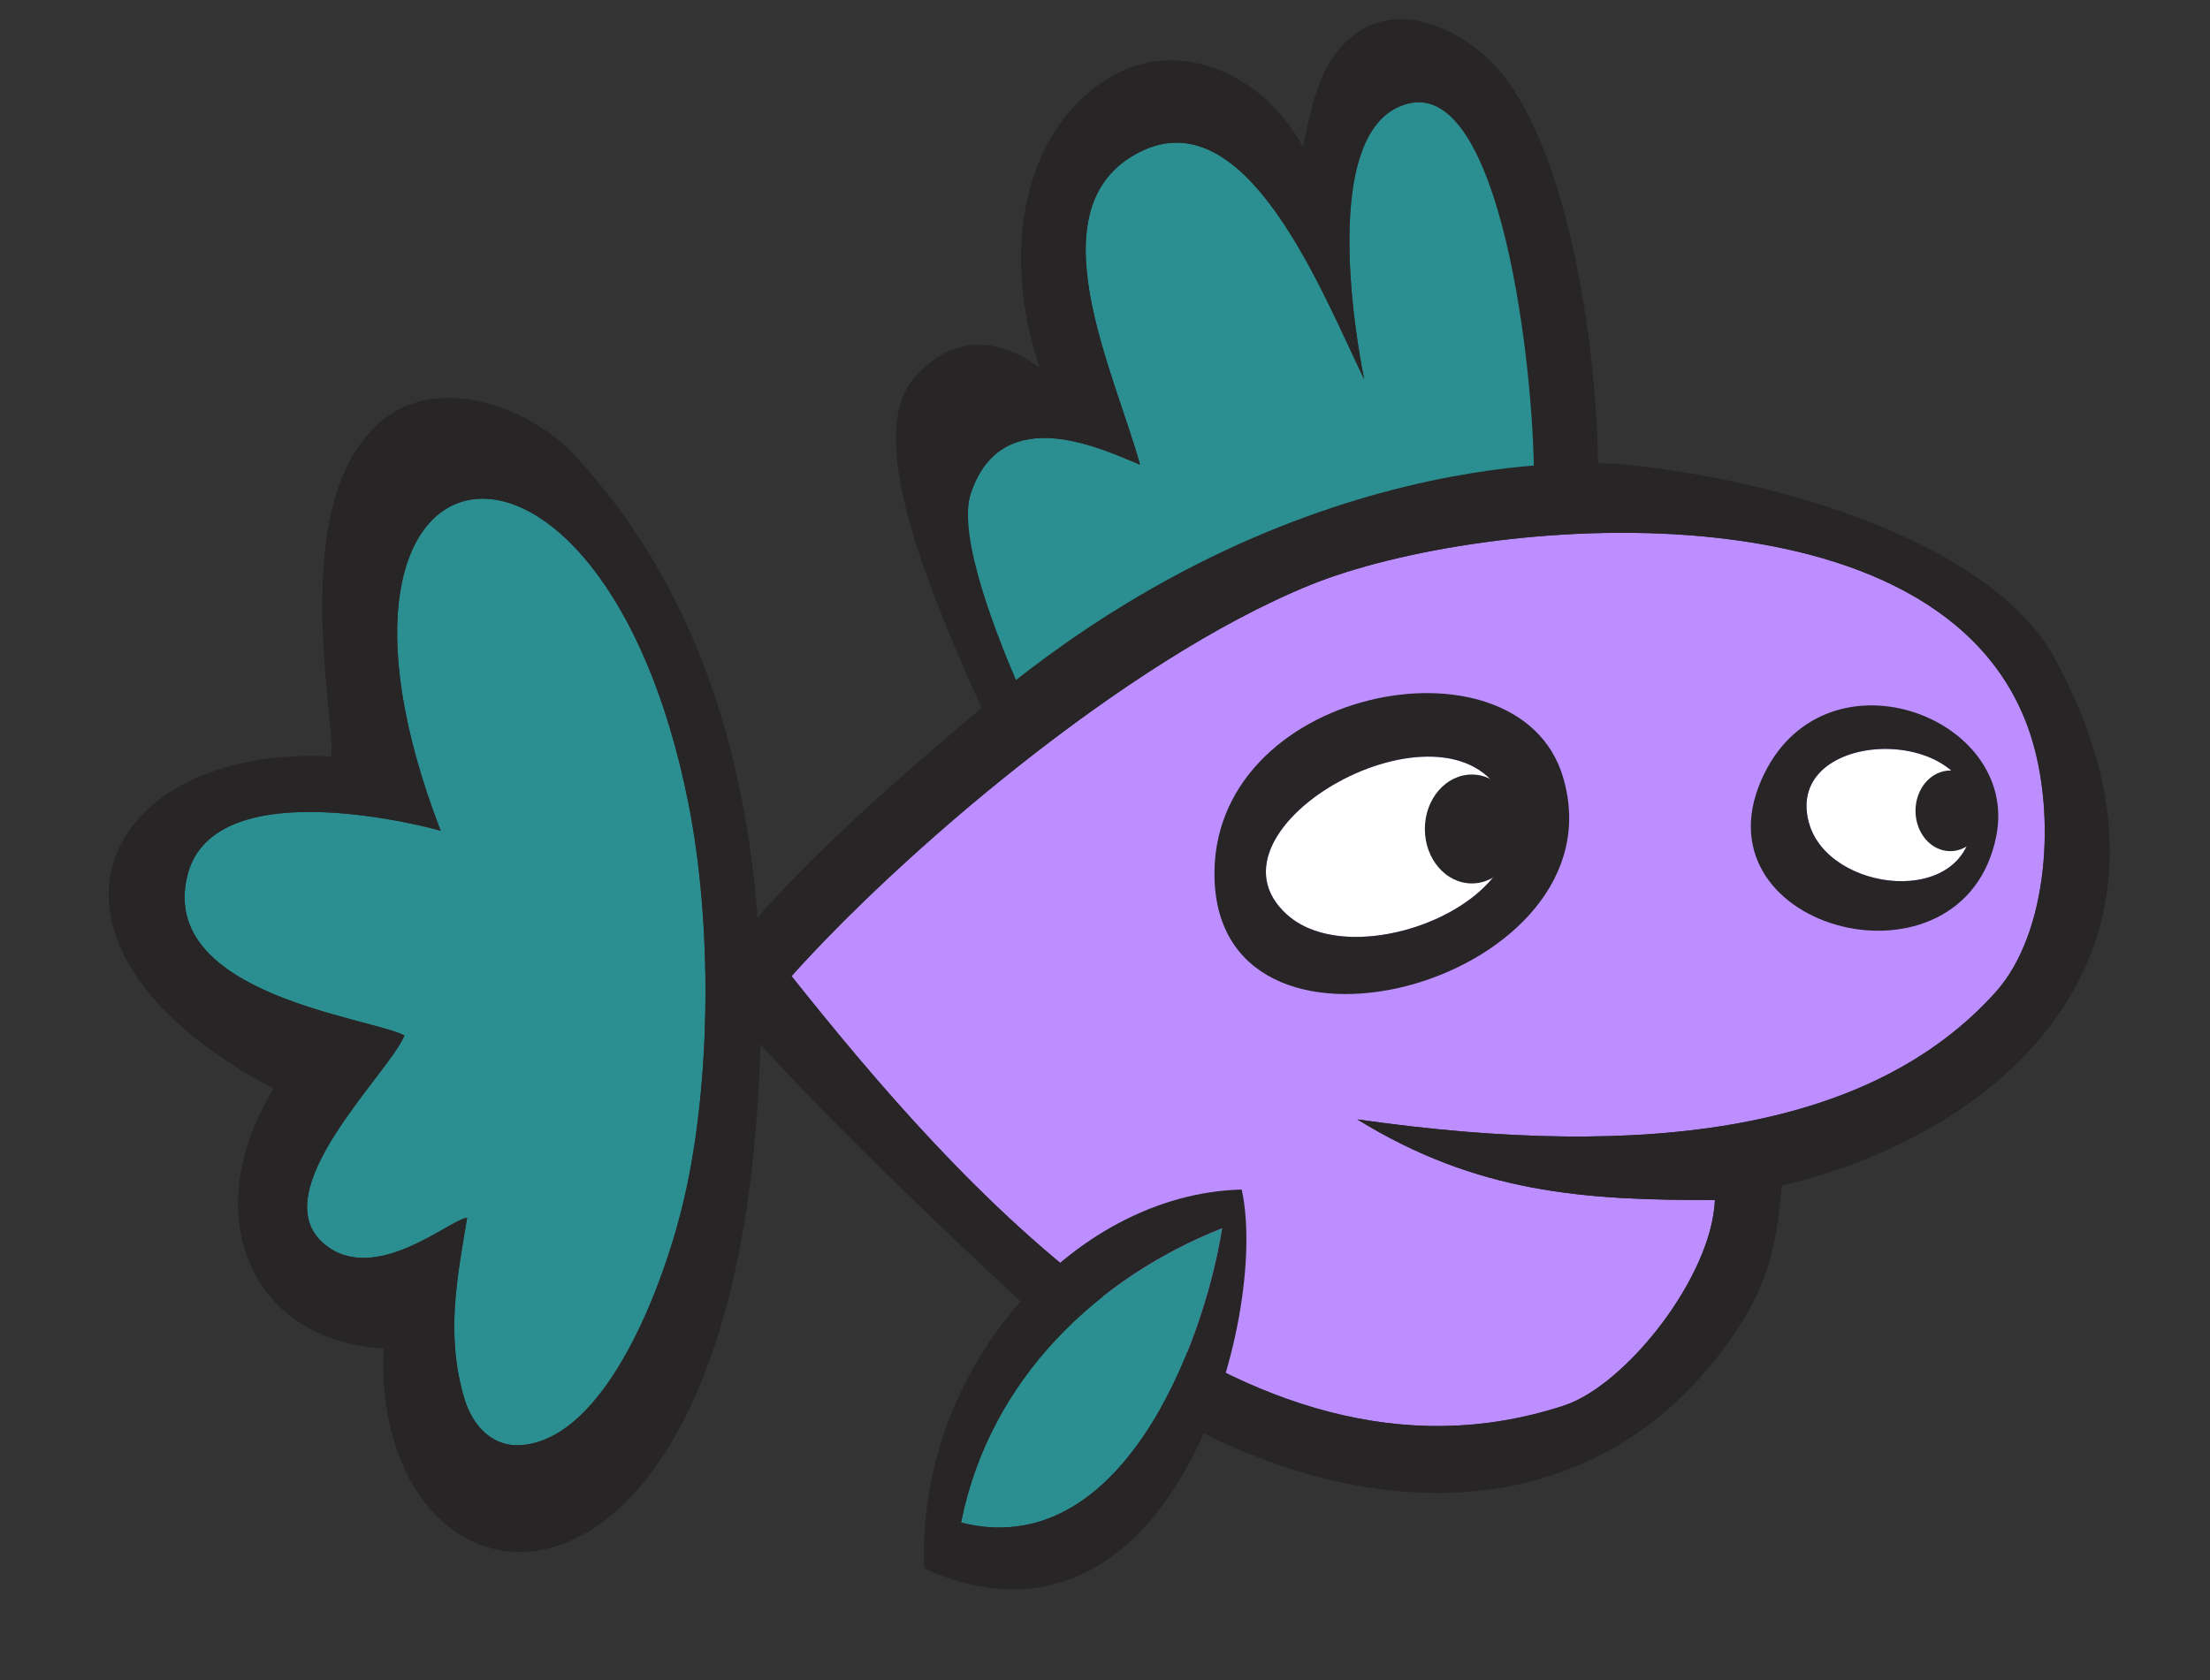 <svg xmlns="http://www.w3.org/2000/svg" xmlns:xlink="http://www.w3.org/1999/xlink" version="1.1" id="fish2" x="0px" y="0px" width="151.302" height="115.06" viewBox="-1.441 19.681 151.302 115.06" enable-background="new 0 0 150 150" xml:space="preserve"><rect x="-1.441" y="19.681" width="151.302" height="115.06" fill="#333333" stroke="none"/><defs><style/></defs>
  <g>
    <g id="Tail_Fin">
      <path id="Fill_3_" fill="#2B8E91" d="M28.727,76.568c0,0-15.524-4.396-17.344,3.093C9.401,87.814,23.97,89.364,26.25,90.596&#13;&#10;&#9;&#9;c-1.078,2.619-9.713,10.657-5.527,14.246c3.44,2.949,8.654-1.666,9.815-1.767c-0.658,4.026-1.496,7.972-0.191,12.368&#13;&#10;&#9;&#9;c0.59,1.988,2.009,3.351,3.906,3.203c5.907-0.461,9.847-11.244,11.149-16.896c1.87-8.111,1.907-18.908,0.287-27.06&#13;&#10;&#9;&#9;C39.759,44.863,17.867,48.4,28.727,76.568z"/>
      <path id="Outline_3_" fill="#272525" d="M37.875,50.834c-2.979-3.213-8.941-5.404-12.769-2.65&#13;&#10;&#9;&#9;c-7.333,5.276-3.329,21.74-3.908,23.304C5.433,70.651-1.441,84.279,17.292,94.239c-5.299,8.633-1.57,17.304,7.528,17.782&#13;&#10;&#9;&#9;c-0.824,19.16,22.228,22.278,25.444-14.58C51.761,80.264,49.217,63.063,37.875,50.834z M45.402,101.75&#13;&#10;&#9;&#9;c-1.302,5.652-5.242,16.436-11.149,16.896c-1.897,0.146-3.316-1.215-3.906-3.203c-1.305-4.396-0.467-8.342,0.191-12.368&#13;&#10;&#9;&#9;c-1.161,0.101-6.375,4.716-9.815,1.767c-4.186-3.589,4.449-11.627,5.527-14.246c-2.28-1.23-16.849-2.781-14.867-10.935&#13;&#10;&#9;&#9;c1.82-7.489,17.344-3.093,17.344-3.093C17.867,48.4,39.759,44.863,45.689,74.69C47.309,82.842,47.272,93.639,45.402,101.75z"/>
    </g>
    <g id="Top_Fin">
      <path id="Fill" fill="#2B8E91" d="M103.578,52.497c0.204-7.099-2.029-27.457-8.661-25.712c-6.633,1.745-2.963,18.864-2.963,18.864&#13;&#10;&#9;&#9;c-2.874-5.886-8.034-19.283-15.381-15.55c-7.348,3.733-1.73,14.993,0.036,21.404c-2.419-0.972-9.366-4.452-11.566,1.899&#13;&#10;&#9;&#9;c-1.146,3.31,2.131,10.71,3.43,13.696C78.354,58.918,91.602,53.787,103.578,52.497z"/>
      <path id="Outline" fill="#272525" d="M68.443,67.03c-1.467-3.401-4.434-10.645-3.4-13.628c2.2-6.351,9.147-2.871,11.566-1.899&#13;&#10;&#9;&#9;c-1.768-6.411-7.384-17.671-0.036-21.404c7.347-3.733,12.507,9.664,15.381,15.55c0,0-3.67-17.119,2.963-18.864&#13;&#10;&#9;&#9;c6.364-1.675,8.665,17.927,8.661,25.712c1.459-0.163,2.921-0.148,4.386-0.182c0.034-8.094-1.792-21.024-6.196-27.099&#13;&#10;&#9;&#9;c-2.246-3.096-6.793-5.535-10.101-3.423c-2.655,1.698-3.243,4.798-3.905,7.951c-2.613-4.892-8.422-7.644-13.248-4.748&#13;&#10;&#9;&#9;c-5.934,3.562-7.471,12.005-4.764,19.88c-3.183-2.352-6.279-2.076-8.672,0.773c-3.523,4.197,1.662,15.78,4.943,23.09&#13;&#10;&#9;&#9;C66.812,68.139,67.685,67.674,68.443,67.03z"/>
    </g>
    <g id="Body">
      <path id="Fill_1_" fill="#BC8EFF" d="M88.247,59.747c-12.782,5.198-28.244,18.66-35.497,26.782&#13;&#10;&#9;&#9;c10.938,13.727,30.613,36.722,52.887,29.406c4.236-1.392,10.121-8.822,10.329-14.076c-9.024,0.026-16.29-0.479-24.489-5.521&#13;&#10;&#9;&#9;c20.235,2.893,35.318,0.616,43.7-8.704c3.63-4.032,4.171-12.223,2.384-17.671C131.748,52.244,100.023,54.958,88.247,59.747z"/>
      <path id="Outline_1_" fill="#272525" d="M139.218,64.75c-4.302-7.878-18.843-12.25-29.468-13.253&#13;&#10;&#9;&#9;c-0.06-0.005-21.25-2.372-43.659,16.395c-7.295,6.109-15.366,13.252-19.059,19.049c5.122,6.904,21.338,21.871,23.942,24.16&#13;&#10;&#9;&#9;c13.512,11.879,34.374,16.53,45.85,0.586c2.699-3.75,3.345-6.385,3.716-10.822C136.262,97.189,149.861,84.234,139.218,64.75z&#13;&#10;&#9;&#9; M135.177,87.634c-8.382,9.32-23.465,11.597-43.7,8.704c8.199,5.042,15.465,5.549,24.489,5.521&#13;&#10;&#9;&#9;c-0.208,5.254-6.093,12.686-10.329,14.076c-22.272,7.314-41.949-15.681-52.887-29.406c7.253-8.122,22.715-21.584,35.497-26.782&#13;&#10;&#9;&#9;c11.776-4.789,43.501-7.503,49.313,10.216C139.348,75.411,138.807,83.602,135.177,87.634z"/>
    </g>
    <g id="Little_Fin">
      <path id="Fill_2_" fill="#2B8E91" d="M64.356,123.951c10.905,2.753,16.576-12.044,17.876-20.158&#13;&#10;&#9;&#9;C73.833,107.102,66.334,114.007,64.356,123.951z"/>
      <path id="Outline_2_" fill="#272525" d="M83.566,101.143c-11.638,0.297-22.308,12.442-21.727,25.953&#13;&#10;&#9;&#9;C78.809,134.741,85.507,109.725,83.566,101.143z M64.356,123.951c1.978-9.944,9.477-16.85,17.876-20.158&#13;&#10;&#9;&#9;C80.932,111.907,75.261,126.704,64.356,123.951z"/>
    </g>
    <g id="L_Eye">
      <path id="White_1_" fill="#FFFFFF" d="M86.665,82.311c4.79,4.325,18.201-1.199,14.864-7.953&#13;&#10;&#9;&#9;C97.701,66.607,80.137,76.417,86.665,82.311z"/>
      <ellipse id="Pupil_1_" fill="#272525" cx="99.324" cy="76.452" rx="3.216" ry="3.728"/>
      <path id="Outline_5_" fill="#272525" d="M105.562,72.879c-3.07-10.225-24.377-6.114-23.849,7.113&#13;&#10;&#9;&#9;C82.298,94.495,109.709,86.689,105.562,72.879z M86.665,82.311c-6.528-5.894,11.036-15.704,14.864-7.953&#13;&#10;&#9;&#9;C104.866,81.111,91.455,86.636,86.665,82.311z"/>
    </g>
    <g id="R_Eye">
      <path id="White" fill="#FFFFFF" d="M122.402,76.023c1.309,4.795,10.867,5.881,11.209-0.072&#13;&#10;&#9;&#9;C134.002,69.115,120.62,69.487,122.402,76.023z"/>
      <ellipse id="Pupil" fill="#272525" cx="132.081" cy="75.209" rx="2.382" ry="2.761"/>
      <path id="Outline_4_" fill="#272525" d="M119.137,73.114c-4.516,10.36,13.857,15.028,16.09,3.834&#13;&#10;&#9;&#9;C136.883,68.662,123.255,63.666,119.137,73.114z M122.402,76.023c-1.782-6.538,11.6-6.908,11.209-0.072&#13;&#10;&#9;&#9;C133.27,81.904,123.711,80.818,122.402,76.023z"/>
    </g>
  </g>
</svg>